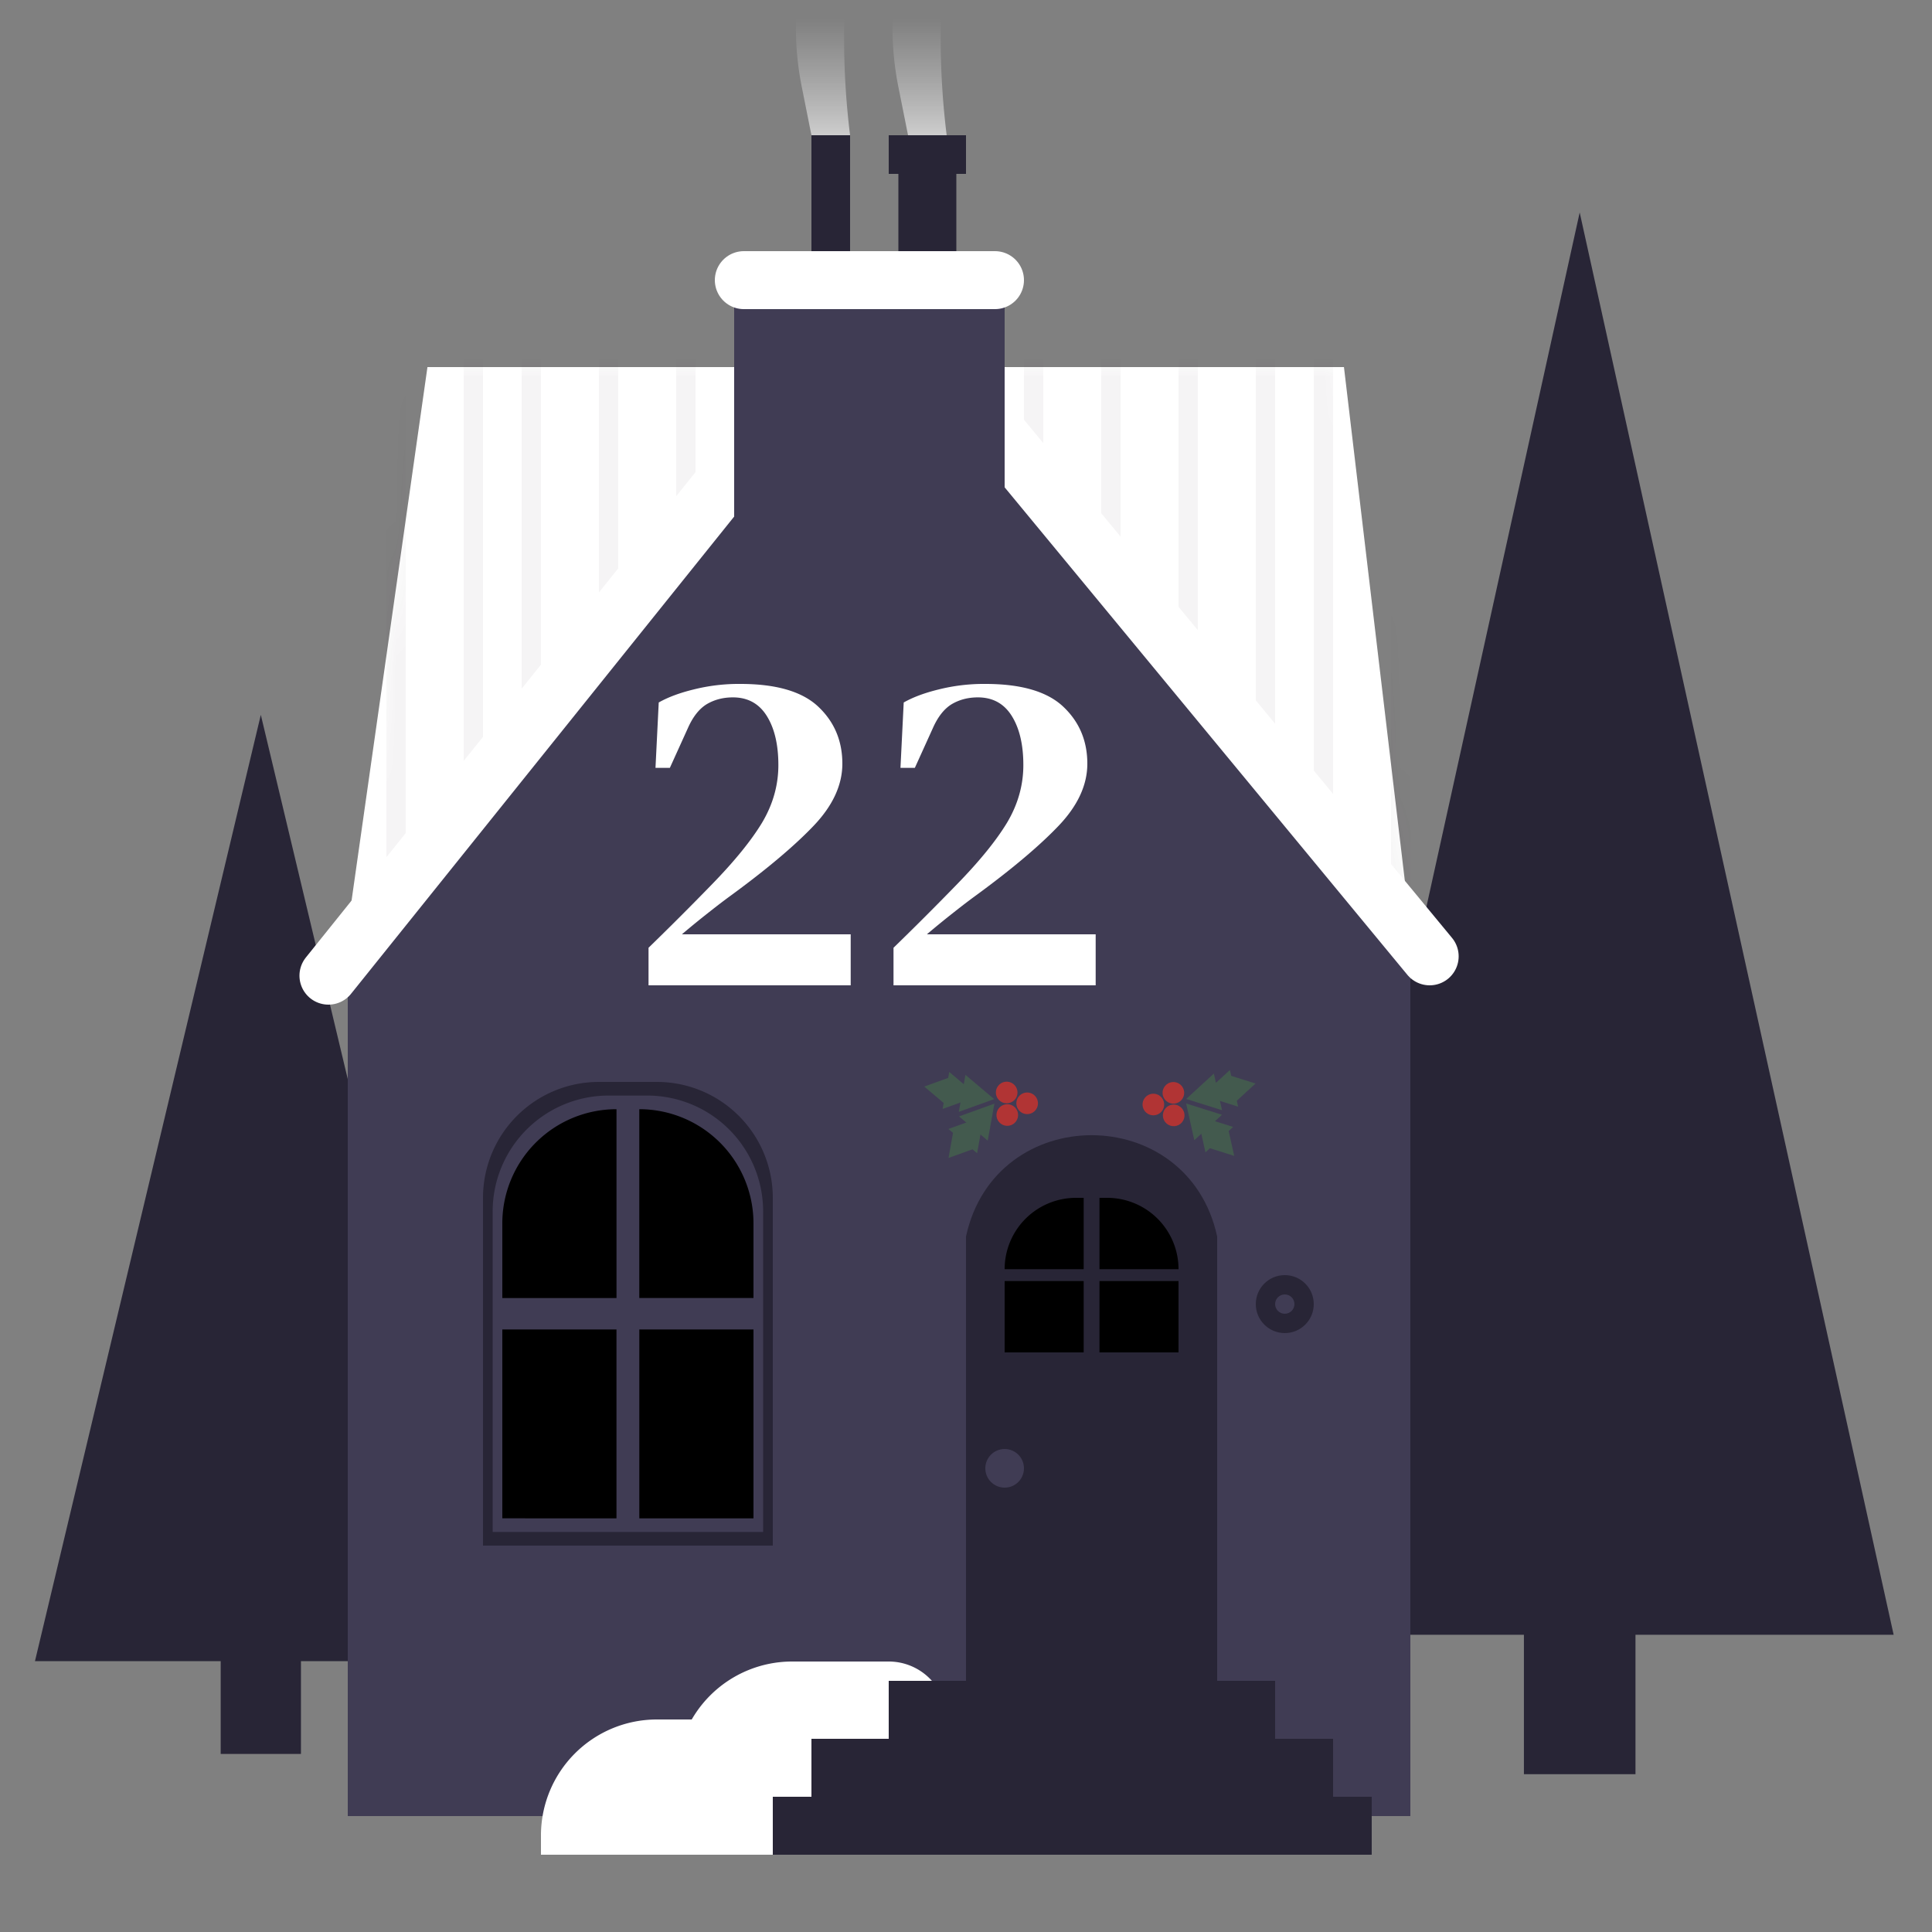 <svg xmlns="http://www.w3.org/2000/svg" xmlns:xlink="http://www.w3.org/1999/xlink" width="100" height="100" fill="none" viewBox="0 0 100 100">
    <rect x="0" y="0" width="100" height="100" fill="#808080" stroke="none"/>
    <defs>
        <path id="22reuse-0" fill="#fff" d="M22.125 19h47.438L73 48H18l4.125-29Z"/>
    </defs>
    <g clip-path="url(#22clip0_85_2945)">
        <path fill="#282536" d="M11.423 84.06h4.154v6.723h-4.154z"/>
        <path fill="#282536" d="m13.5 37 11.691 48.98H1.81L13.5 37ZM78.878 81.728h5.774v10.104h-5.774z"/>
        <path fill="#282536" d="m81.765 11 16.25 73.615H65.514L81.764 11Z"/>
        <use xlink:href="#22reuse-0"/>
        <mask id="22mask0_85_2945" width="55" height="29" x="18" y="19" maskUnits="userSpaceOnUse" style="mask-type:alpha">
            <use xlink:href="#22reuse-0"/>
        </mask>
        <g stroke="#282536" stroke-opacity=".05" mask="url(#22mask0_85_2945)">
            <path d="M46.5 50V5M72.5 50V5M42.5 50V5M68.5 50V5M39.5 50V5M65.5 50V5M35.5 50V5M61.5 50V5M31.5 50V5M57.5 50V5M27.5 50V5M53.5 50V5M24.5 50V5M50.5 50V5M20.5 50V5M46.5 50V5"/>
        </g>
        <path fill="#403C54" d="M18 47.26 25 40h41l7 7.26V94H18V47.26Z"/>
        <circle cx="66.5" cy="67.5" r="1.5" fill="#282536"/>
        <circle cx="66.5" cy="67.5" r=".5" fill="#403C54"/>
        <path fill="#403C54" d="m46 14 20.5 26.5H25L46 14Z"/>
        <path stroke="#fff" stroke-linecap="round" stroke-width="3" d="M45.5 15 17 50.5M45.5 15 74 49.5"/>
        <path fill="#fff" d="m33.928 39.744.168-3.384c.48-.272 1.08-.496 1.8-.672a9.591 9.591 0 0 1 2.424-.288c1.856 0 3.2.392 4.032 1.176.832.784 1.248 1.768 1.248 2.952 0 1.104-.496 2.176-1.488 3.216s-2.416 2.24-4.272 3.6c-.352.256-.76.568-1.224.936-.448.352-.888.712-1.32 1.08h8.736V51H33.568v-1.944a159.097 159.097 0 0 0 3.288-3.288c1.168-1.2 2.032-2.264 2.592-3.192.56-.944.84-1.936.84-2.976 0-1.056-.2-1.904-.6-2.544-.4-.64-.984-.96-1.752-.96-.512 0-.968.12-1.368.36-.384.24-.704.648-.96 1.224l-.936 2.064h-.744Zm12.68 0 .168-3.384c.48-.272 1.08-.496 1.8-.672A9.591 9.591 0 0 1 51 35.4c1.856 0 3.2.392 4.032 1.176.832.784 1.248 1.768 1.248 2.952 0 1.104-.496 2.176-1.488 3.216s-2.416 2.24-4.272 3.6c-.352.256-.76.568-1.224.936-.448.352-.888.712-1.32 1.08h8.736V51H46.248v-1.944a159.097 159.097 0 0 0 3.288-3.288c1.168-1.2 2.032-2.264 2.592-3.192.56-.944.84-1.936.84-2.976 0-1.056-.2-1.904-.6-2.544-.4-.64-.984-.96-1.752-.96-.512 0-.968.12-1.368.36-.384.24-.704.648-.96 1.224l-.936 2.064h-.744Z"/>
        <path fill="#282536" d="M50 64c1.514-6.99 11.486-6.99 13 0v26H50V64Z"/>
        <path fill="#403C54" d="M38 15h14v16H38z"/>
        <path fill="#282536" d="M42 7h2v7h-2zM46 7h4v2h-4V7Z"/>
        <path fill="#282536" d="M46.5 8h3v6h-3V8Z"/>
        <path fill="url(#22paint0_linear_85_2945)" d="M47-3h2a40.627 40.627 0 0 0 0 10h-2l-.5-2.5a15.66 15.66 0 0 1-.181-5.03l.056-.446L47-3Z"/>
        <path fill="url(#22paint1_linear_85_2945)" d="M42-3h2a40.627 40.627 0 0 0 0 10h-2l-.5-2.5a15.66 15.66 0 0 1-.181-5.03l.056-.446L42-3Z"/>
        <path stroke="#fff" stroke-linecap="round" stroke-width="3" d="M38.5 14.5h13"/>
        <path fill="#fff" d="M35 92a6 6 0 0 1 6-6h5a3 3 0 0 1 3 3v7H35v-4Z"/>
        <path fill="#fff" d="M28 95a6 6 0 0 1 6-6h4a3 3 0 0 1 3 3v4H28v-1Z"/>
        <path fill="#282536" d="M46 87h20v3H46zM42 90h27v3H42zM40 93h31v3H40z"/>
        <circle cx="52" cy="76" r="1" fill="#403C54"/>
        <path fill="currentColor" d="M52 65.692A3.692 3.692 0 0 1 55.692 62h.399v3.692H52ZM56.909 62h.398A3.692 3.692 0 0 1 61 65.692h-4.091V62ZM56.909 66.308H61V70h-4.091zM52 66.308h4.091V70H52z"/>
        <path fill="#435A4E" d="m51.457 56.89-1.83.659.345-1.914 1.485 1.255Z"/>
        <path fill="#435A4E" d="m50.619 56.739-1.83.659.344-1.914 1.486 1.255Z"/>
        <path fill="#435A4E" d="m47.837 56.239 1.178.995.273-1.518-1.451.523ZM51.469 57.126l-.344 1.914-1.486-1.255 1.83-.66Z"/>
        <path fill="#435A4E" d="m50.919 57.776-.344 1.915-1.486-1.256 1.83-.659Z"/>
        <path fill="#435A4E" d="m49.095 59.936 1.451-.523-1.178-.995-.273 1.518Z"/>
        <circle cx="52.137" cy="57.713" r=".56" fill="#B13434" transform="rotate(-43.128 52.137 57.713)"/>
        <circle cx="52.106" cy="56.547" r=".56" fill="#B13434" transform="rotate(-43.128 52.106 56.547)"/>
        <circle cx="53.166" cy="57.107" r=".56" fill="#B13434" transform="rotate(-43.128 53.166 57.107)"/>
        <path fill="#435A4E" d="m61.397 56.882 1.855.583-.422-1.898-1.433 1.315Z"/>
        <path fill="#435A4E" d="m62.228 56.697 1.856.583-.423-1.898-1.433 1.315Z"/>
        <path fill="#435A4E" d="m64.987 56.083-1.136 1.043-.335-1.506 1.471.463ZM61.395 57.118l.422 1.899L63.25 57.7l-1.855-.583Z"/>
        <path fill="#435A4E" d="m61.971 57.746.423 1.898 1.433-1.315-1.856-.583Z"/>
        <path fill="#435A4E" d="m63.883 59.828-1.472-.462 1.136-1.044.336 1.506Z"/>
        <circle r=".56" fill="#B13434" transform="scale(-1 1) rotate(-40.769 47.307 110.61)"/>
        <circle r=".56" fill="#B13434" transform="scale(-1 1) rotate(-40.769 45.746 110.005)"/>
        <circle r=".56" fill="#B13434" transform="scale(-1 1) rotate(-40.769 47.077 108.912)"/>
        <path fill="#282536" d="M25 62a6 6 0 0 1 6-6h3a6 6 0 0 1 6 6v18H25V62Z"/>
        <path fill="#403C54" d="M25.5 62.706a6 6 0 0 1 6-6h2a6 6 0 0 1 6 6v16.588h-14V62.706Z"/>
        <path fill="currentColor" d="M26 63.32a5.91 5.91 0 0 1 5.91-5.908v9.774H26V63.32ZM33.09 57.412A5.91 5.91 0 0 1 39 63.32v3.865h-5.91v-9.774ZM33.091 68.814H39v9.774h-5.909zM26 68.814h5.909v9.774H26z"/>
    </g>
    <defs>
        <linearGradient id="22paint0_linear_85_2945" x1="49.25" x2="49.25" y1="-2.405" y2="9.5" gradientUnits="userSpaceOnUse">
            <stop offset=".281" stop-color="#D9D9D9" stop-opacity="0"/>
            <stop offset="1" stop-color="#F5F5F5"/>
        </linearGradient>
        <linearGradient id="22paint1_linear_85_2945" x1="44.25" x2="44.25" y1="-2.405" y2="9.5" gradientUnits="userSpaceOnUse">
            <stop offset=".281" stop-color="#D9D9D9" stop-opacity="0"/>
            <stop offset="1" stop-color="#F5F5F5"/>
        </linearGradient>
        <clipPath id="22clip0_85_2945">
            <path fill="#fff" d="M0 0h100v100H0z"/>
        </clipPath>
    </defs>
</svg>